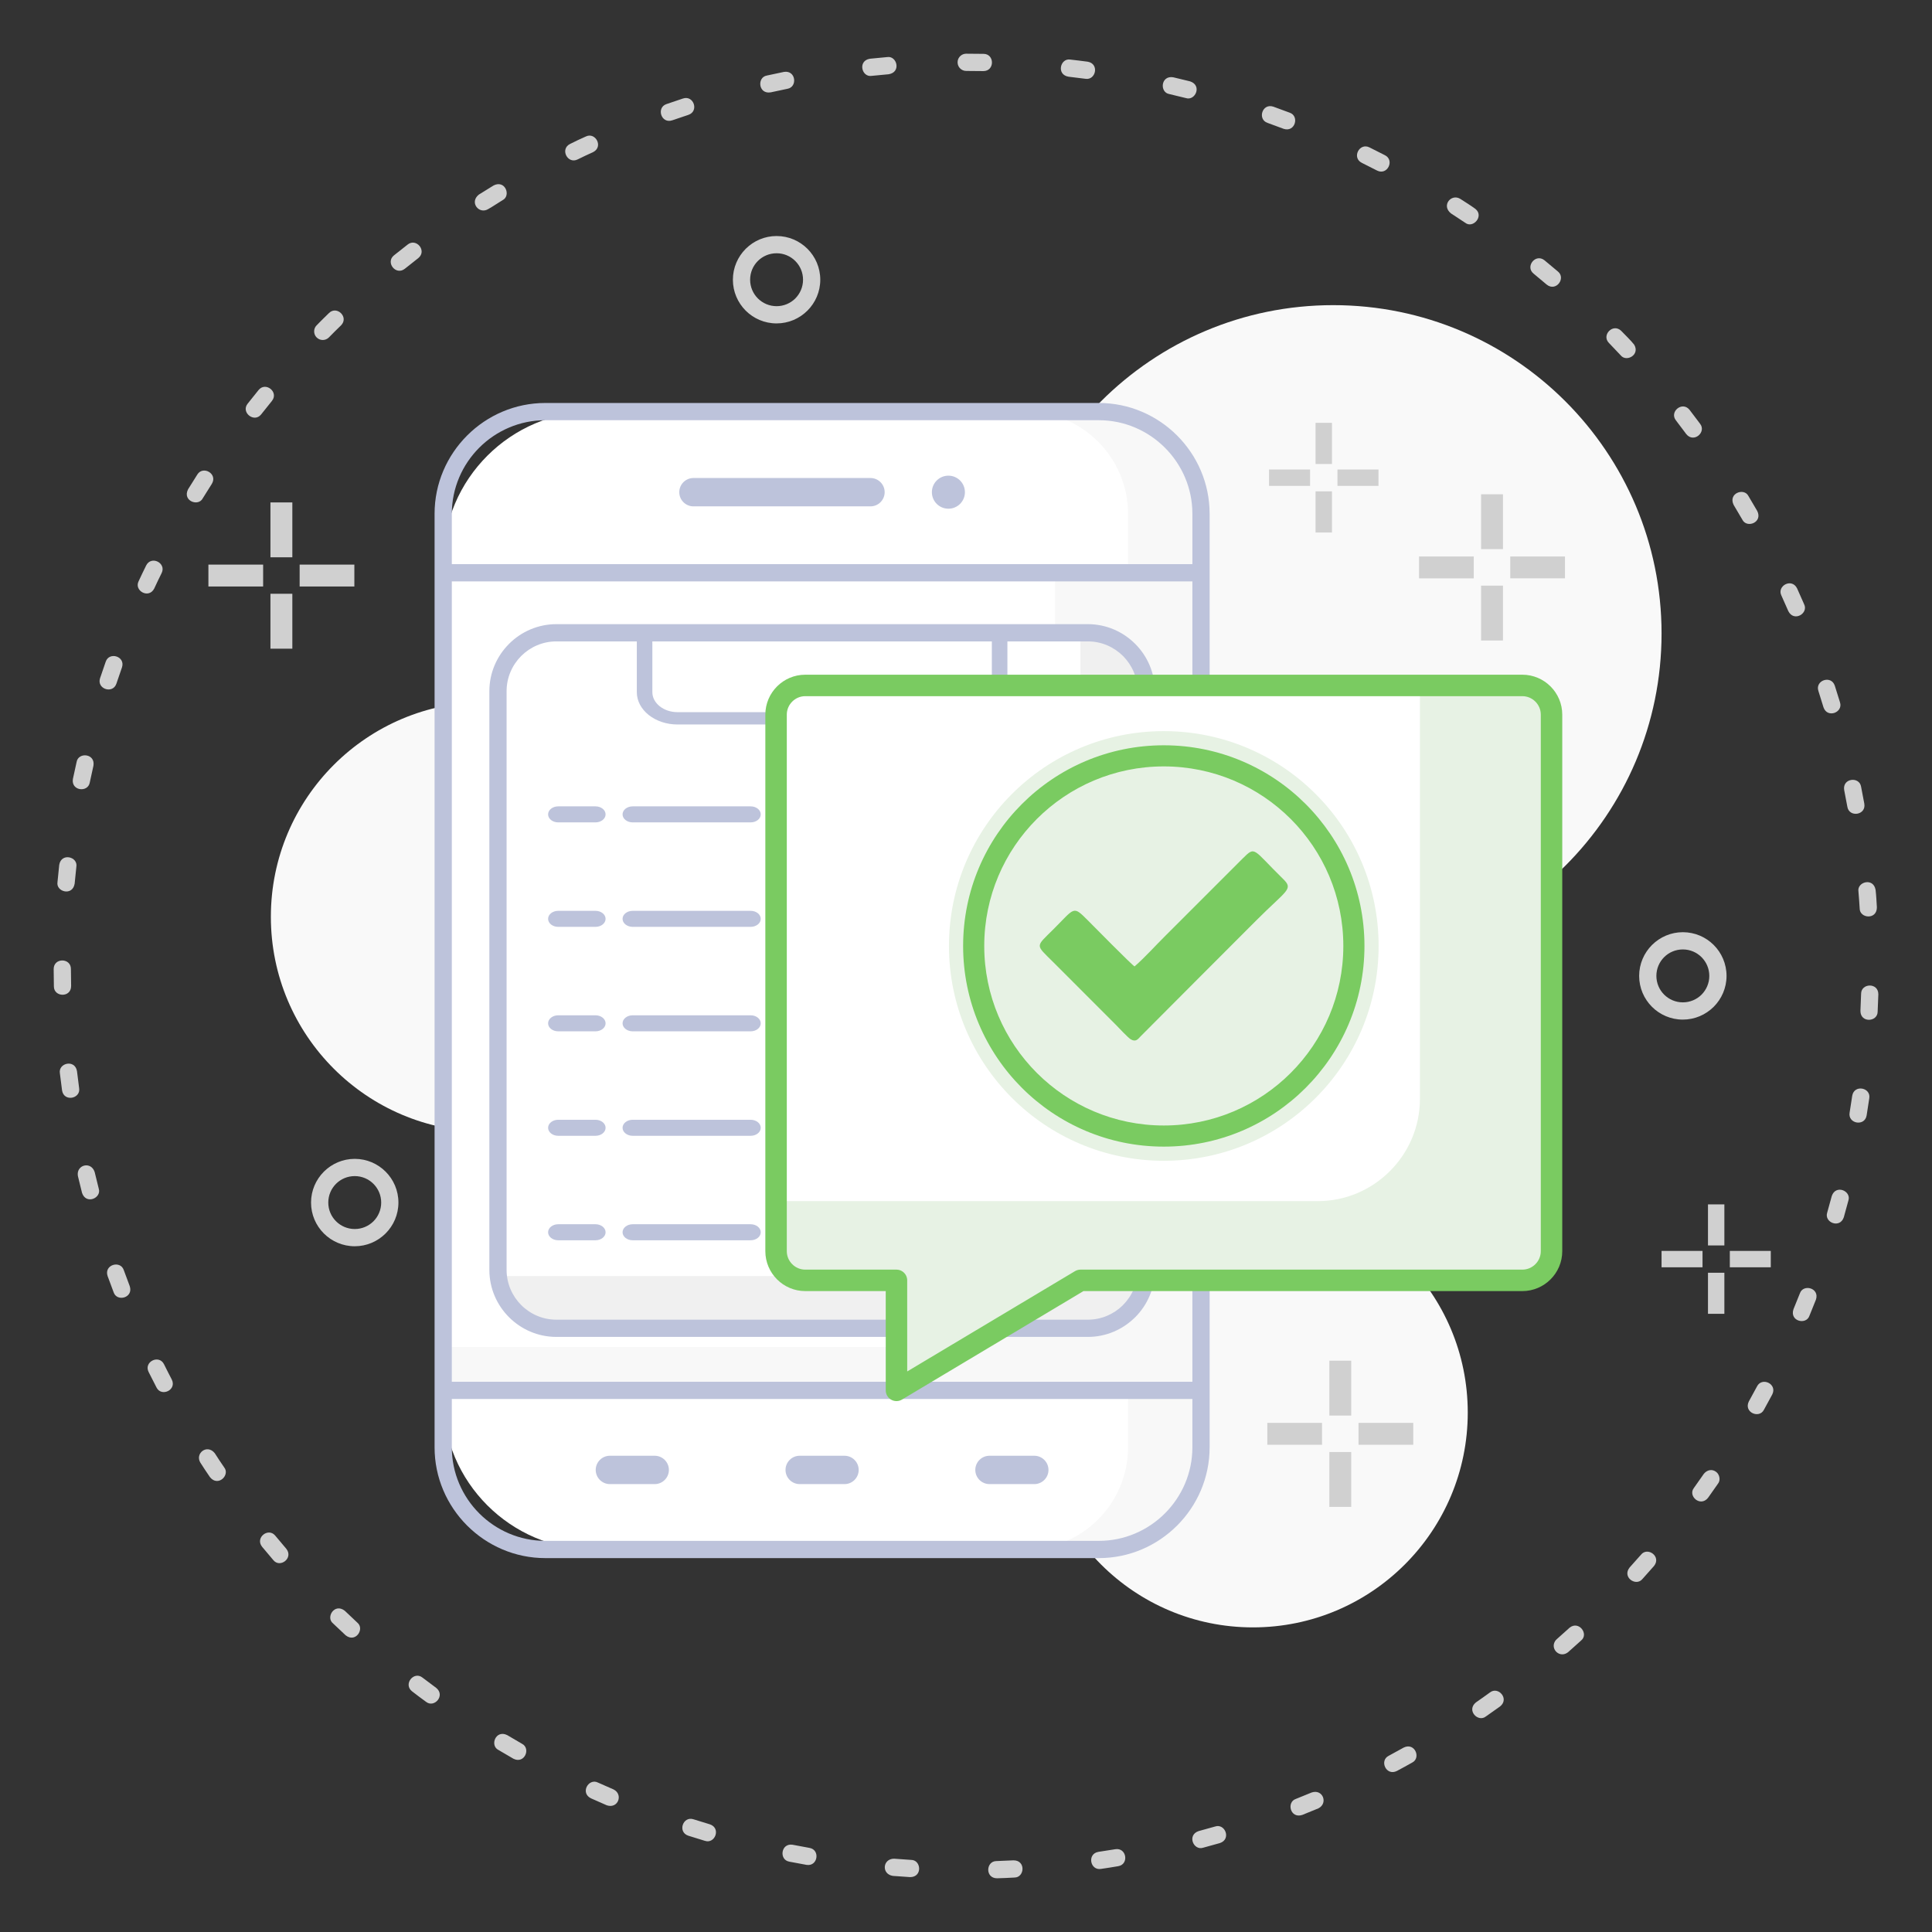 <?xml version="1.0" encoding="UTF-8"?>
<!DOCTYPE svg PUBLIC "-//W3C//DTD SVG 1.1//EN" "http://www.w3.org/Graphics/SVG/1.1/DTD/svg11.dtd">
<!-- Creator: CorelDRAW Home & Student X8 -->
<svg xmlns="http://www.w3.org/2000/svg" xml:space="preserve" width="180px" height="180px" version="1.1" style="shape-rendering:geometricPrecision; text-rendering:geometricPrecision; image-rendering:optimizeQuality; fill-rule:evenodd; clip-rule:evenodd"
viewBox="0 0 18000000 18000000"
 xmlns:xlink="http://www.w3.org/1999/xlink">
 <rect x="0" y="0" width="18000000" height="18000000" fill="#333333" stroke="none"/>
 <defs>
  <style type="text/css">
   <![CDATA[
    .str0 {stroke:#7ACB61;stroke-width:199963;stroke-linecap:round;stroke-linejoin:round}
    .fil2 {fill:none}
    .fil6 {fill:#E7F2E4}
    .fil4 {fill:#F0F0F0}
    .fil3 {fill:#F8F8F8}
    .fil0 {fill:#F9F9F9}
    .fil1 {fill:white}
    .fil7 {fill:#7ACB61;fill-rule:nonzero}
    .fil5 {fill:#BDC3DB;fill-rule:nonzero}
    .fil8 {fill:#D0D0D0;fill-rule:nonzero}
   ]]>
  </style>
    <clipPath id="id0">
     <path d="M5529167 3834735l4260292 0c770089,0 1399979,629891 1399979,1399979l0 7801520c0,770089 -629890,1399979 -1399979,1399979l-4260292 0c-770089,0 -1399979,-629890 -1399979,-1399979l0 -7801520c0,-770088 629890,-1399979 1399979,-1399979z"/>
    </clipPath>
    <clipPath id="id1">
     <path d="M5439520 5895432l4439704 0c440085,0 799971,359886 799971,800089l0 4880025c0,439966 -359886,799853 -799971,799853l-4439704 0c-440084,0 -799971,-359887 -799971,-799853l0 -4880025c0,-440203 359887,-800089 799971,-800089z"/>
    </clipPath>
    <clipPath id="id2">
     <path d="M8352157 11928818l118 1024856 1714511 -1024856 4116550 0c149529,0 271893,-122246 271893,-271893l0 -4998964c0,-149647 -122364,-271893 -271893,-271893l-6680993 0c-149648,0 -271894,122246 -271894,271893l0 4998964c0,149647 122246,271893 271894,271893l849814 0z"/>
    </clipPath>
 </defs>
 <g id="Capa_x0020_1">
  <g id="_828903312">
   <path class="fil0" d="M12421108 2842951c1689589,0 3059213,1369624 3059213,3059213 0,1689707 -1369624,3059332 -3059213,3059332 -1689589,0 -3059332,-1369625 -3059332,-3059332 0,-1689589 1369743,-3059213 3059332,-3059213zm-747884 8316014c1105408,0 2001522,896114 2001522,2001523 0,1105408 -896114,2001522 -2001522,2001522 -1105290,0 -2001404,-896114 -2001404,-2001522 0,-1105409 896114,-2001523 2001404,-2001523zm-7148243 -4618879c1105408,0 2001522,896114 2001522,2001522 0,1105290 -896114,2001404 -2001522,2001404 -1105409,0 -2001405,-896114 -2001405,-2001404 0,-1105408 895996,-2001522 2001405,-2001522z"/>
   <path class="fil1" d="M5529167 3834735l4260292 0c770089,0 1399979,629891 1399979,1399979l0 7801520c0,770089 -629890,1399979 -1399979,1399979l-4260292 0c-770089,0 -1399979,-629890 -1399979,-1399979l0 -7801520c0,-770088 629890,-1399979 1399979,-1399979z"/>
   <g style="clip-path:url(#id0)">
    <g>
    </g>
   </g>
   <path id="1" class="fil2" d="M5529167 3834735l4260292 0c770089,0 1399979,629891 1399979,1399979l0 7801520c0,770089 -629890,1399979 -1399979,1399979l-4260292 0c-770089,0 -1399979,-629890 -1399979,-1399979l0 -7801520c0,-770088 629890,-1399979 1399979,-1399979z"/>
   <path class="fil3" d="M11189438 12953674l0 530794c0,523590 -428155,951745 -951745,951745l-679851 0c523590,0 951745,-428155 951745,-951745l0 -530794 679851 0z"/>
   <path class="fil3" d="M9557842 3834735l679851 0c523590,0 951745,428156 951745,951745l0 543905 -679851 0 0 -543905c0,-523589 -428155,-951745 -951745,-951745z"/>
   <path class="fil3" d="M9829735 5336409l1359703 0 0 7617265 -7060250 0 0 -403470 4748803 0c523589,0 951744,-428155 951744,-951745l0 -6262050z"/>
   <path class="fil1" d="M5439520 5895432l4439704 0c440085,0 799971,359886 799971,800089l0 4880025c0,439966 -359886,799853 -799971,799853l-4439704 0c-440084,0 -799971,-359887 -799971,-799853l0 -4880025c0,-440203 359887,-800089 799971,-800089z"/>
   <g style="clip-path:url(#id1)">
    <g>
    </g>
   </g>
   <path id="1" class="fil2" d="M5439520 5895432l4439704 0c440085,0 799971,359886 799971,800089l0 4880025c0,439966 -359886,799853 -799971,799853l-4439704 0c-440084,0 -799971,-359887 -799971,-799853l0 -4880025c0,-440203 359887,-800089 799971,-800089z"/>
   <path class="fil4" d="M10066195 5895432l122600 0c269767,0 490400,175159 490400,389296l0 5701374c0,214137 -220633,389297 -490400,389297l-5058846 0c-269767,0 -490400,-175160 -490400,-389297l0 -97324 4936246 0c269767,0 490400,-175160 490400,-389296l0 -5604050z"/>
   <path class="fil5" d="M5183454 5815116l4951955 0c171498,0 327524,70276 440557,183309l1417 1418c112324,113032 182128,268468 182128,439493l0 5392276c0,171853 -70276,327878 -183191,440911l-4606 4134c-112679,110435 -266933,179058 -436305,179058l-4951955 0c-171498,0 -327524,-70277 -440675,-183192 -113269,-113033 -183546,-269058 -183546,-440911l0 -5392276c0,-171498 70277,-327524 183310,-440556l1417 -1536c112915,-112324 268468,-182128 439494,-182128zm498668 7747779l417761 0c72639,0 132049,59410 132049,132049l0 0c0,72638 -59410,132048 -132049,132048l-417761 0c-72639,0 -132049,-59410 -132049,-132048l0 0c0,-72639 59410,-132049 132049,-132049zm1768251 0l417880 0c72639,0 131931,59410 131931,132049l0 0c0,72638 -59292,132048 -131931,132048l-417880 0c-72638,0 -131931,-59410 -131931,-132048l0 0c0,-72639 59293,-132049 131931,-132049zm1768370 0l417761 0c72639,0 131931,59410 131931,132049l0 0c0,72638 -59292,132048 -131931,132048l-417761 0c-72757,0 -132049,-59410 -132049,-132048l0 0c0,-72639 59292,-132049 132049,-132049zm-4137810 -9808476l5156760 0c283941,0 542015,116104 728986,303075 186971,186971 303075,445045 303075,728986l0 547803 0 2126 0 2008 0 7613131 0 2126 0 2008 0 528786c0,283941 -116104,542015 -303075,728986 -186971,186971 -445045,303075 -728986,303075l-5156760 0c-283705,0 -541661,-116104 -728632,-303075l-1771 -1653c-186027,-186853 -301658,-444219 -301658,-727333l0 -528786 0 -2008 0 -2126 0 -7613131 0 -2008 0 -2126 0 -547803c0,-283704 116104,-541661 303075,-728750l1653 -1653c186853,-186144 444337,-301658 727333,-301658zm5156760 160632l-5156760 0c-239649,0 -457683,98033 -615599,255831 -157797,157915 -255830,375949 -255830,615598l0 469613 6899736 0 0 -469613c0,-239649 -98151,-457565 -256066,-615480 -158034,-157916 -375832,-255949 -615481,-255949zm-6028189 1501556l0 7456751 6899736 0 0 -7456751 -6899736 0zm0 7617383l0 450478c0,239649 98033,457683 255830,615599 157916,157797 375950,255830 615599,255830l5156760 0c239649,0 457447,-98033 615481,-255948 157915,-157916 256066,-375832 256066,-615481l0 -450478 -6899736 0zm4626557 -8602318c85040,0 153899,68860 153899,153900 0,85040 -68859,153900 -153899,153900 -85041,0 -153900,-68860 -153900,-153900 0,-85040 68859,-153900 153900,-153900zm-2375346 21851l1649549 0c72639,0 131931,59410 131931,132049l0 0c0,72639 -59292,132049 -131931,132049l-1649549 0c-72757,0 -132049,-59410 -132049,-132049l0 0c0,-72639 59292,-132049 132049,-132049zm2925038 1522225l0 473392c0,82678 -42638,158033 -111261,212483 -68505,54449 -163349,88229 -267642,88229l-2694838 0c-104293,0 -199137,-33780 -267759,-88229 -68505,-54450 -111144,-129805 -111144,-212483l0 -473392 -749655 0c-126734,0 -242011,51496 -325989,134411l-1417 1417c-84096,84332 -136183,200318 -136183,327760l0 5392276c0,127443 52324,243428 136183,327288 83859,84095 199845,136183 327406,136183l4951955 0c125316,0 239767,-50434 323272,-131813l4015 -4370c83978,-83860 136183,-199845 136183,-327288l0 -5392276c0,-126733 -51496,-242011 -134411,-325988l-1417 -1417c-84332,-84096 -200318,-136183 -327642,-136183l-749656 0zm-3307839 0l0 473392c0,51024 26339,97560 68741,131222 42521,33662 100986,54568 165357,54568l2694838 0c64253,0 122837,-20906 165239,-54568 42402,-33662 68741,-80198 68741,-131222l0 -473392 -3162916 0zm1228481 1686164c-51851,0 -94017,-33426 -94017,-74647 0,-41339 42166,-74647 94017,-74647l1099148 0c51970,0 94135,33308 94135,74647 0,41221 -42165,74647 -94135,74647l-1099148 0zm0 3893436c-51851,0 -94017,-33425 -94017,-74646 0,-41339 42166,-74765 94017,-74765l1099148 0c51970,0 94135,33426 94135,74765 0,41221 -42165,74646 -94135,74646l-1099148 0zm-2105697 0c-51969,0 -94135,-33425 -94135,-74646 0,-41339 42166,-74765 94135,-74765l347485 0c51851,0 94017,33426 94017,74765 0,41221 -42166,74646 -94017,74646l-347485 0zm693789 0c-51969,0 -94135,-33425 -94135,-74646 0,-41339 42166,-74765 94135,-74765l1099148 0c51969,0 94135,33426 94135,74765 0,41221 -42166,74646 -94135,74646l-1099148 0zm1411908 -973359c-51851,0 -94017,-33425 -94017,-74646 0,-41340 42166,-74765 94017,-74765l1099148 0c51970,0 94135,33425 94135,74765 0,41221 -42165,74646 -94135,74646l-1099148 0zm-2105697 0c-51969,0 -94135,-33425 -94135,-74646 0,-41340 42166,-74765 94135,-74765l347485 0c51851,0 94017,33425 94017,74765 0,41221 -42166,74646 -94017,74646l-347485 0zm693789 0c-51969,0 -94135,-33425 -94135,-74646 0,-41340 42166,-74765 94135,-74765l1099148 0c51969,0 94135,33425 94135,74765 0,41221 -42166,74646 -94135,74646l-1099148 0zm1411908 -973359c-51851,0 -94017,-33426 -94017,-74647 0,-41339 42166,-74764 94017,-74764l1099148 0c51970,0 94135,33425 94135,74764 0,41221 -42165,74647 -94135,74647l-1099148 0zm-2105697 0c-51969,0 -94135,-33426 -94135,-74647 0,-41339 42166,-74764 94135,-74764l347485 0c51851,0 94017,33425 94017,74764 0,41221 -42166,74647 -94017,74647l-347485 0zm693789 0c-51969,0 -94135,-33426 -94135,-74647 0,-41339 42166,-74764 94135,-74764l1099148 0c51969,0 94135,33425 94135,74764 0,41221 -42166,74647 -94135,74647l-1099148 0zm1411908 -973359c-51851,0 -94017,-33426 -94017,-74647 0,-41339 42166,-74646 94017,-74646l1099148 0c51970,0 94135,33307 94135,74646 0,41221 -42165,74647 -94135,74647l-1099148 0zm-2105697 0c-51969,0 -94135,-33426 -94135,-74647 0,-41339 42166,-74646 94135,-74646l347485 0c51851,0 94017,33307 94017,74646 0,41221 -42166,74647 -94017,74647l-347485 0zm693789 0c-51969,0 -94135,-33426 -94135,-74647 0,-41339 42166,-74646 94135,-74646l1099148 0c51969,0 94135,33307 94135,74646 0,41221 -42166,74647 -94135,74647l-1099148 0zm-693789 -973359c-51969,0 -94135,-33426 -94135,-74647 0,-41339 42166,-74647 94135,-74647l347485 0c51851,0 94017,33308 94017,74647 0,41221 -42166,74647 -94017,74647l-347485 0zm693789 0c-51969,0 -94135,-33426 -94135,-74647 0,-41339 42166,-74647 94135,-74647l1099148 0c51969,0 94135,33308 94135,74647 0,41221 -42166,74647 -94135,74647l-1099148 0z"/>
   <path class="fil1" d="M8352157 11928818l118 1024856 1714511 -1024856 4116550 0c149529,0 271893,-122246 271893,-271893l0 -4998964c0,-149647 -122364,-271893 -271893,-271893l-6680993 0c-149648,0 -271894,122246 -271894,271893l0 4998964c0,149647 122246,271893 271894,271893l849814 0z"/>
   <g style="clip-path:url(#id2)">
    <g>
     <path id="1" class="fil6" d="M8352157 11928818l118 1024856 1714511 -1024856 4116550 0c149529,0 271893,-122246 271893,-271893l0 -4998964c0,-149647 -122364,-271893 -271893,-271893l-954225 0 0 3852688c0,523590 -428274,951863 -951745,951863l-5046917 0 0 466306c0,149647 122246,271893 271894,271893l849814 0z"/>
     <ellipse class="fil6" cx="10842769" cy="8813214" rx="2001463" ry="2001482"/>
     <path class="fil7" d="M10842780 6943674c516149,0 983635,209176 1321907,547566 338390,338390 547685,805759 547685,1322025 0,516149 -209295,983635 -547685,1321907 -338272,338391 -805758,547685 -1321907,547685 -516148,0 -983635,-209294 -1322025,-547685 -338272,-338272 -547566,-805758 -547566,-1321907 0,-516266 209294,-983635 547566,-1322025 338390,-338390 805877,-547566 1322025,-547566zm-272366 2060224c-30473,-18190 -382209,-375950 -438431,-432171 -135946,-135947 -117167,-114569 -314059,82678 -173506,173742 -174687,139844 -118,314650l574850 575086c28111,28347 116813,124372 142561,139254 47599,27638 67087,-2362 92127,-28465l499731 -501503c194885,-195239 383627,-384336 578630,-579456 285004,-285240 348075,-287957 248153,-385517 -284650,-278035 -254649,-310752 -376423,-189806l-719773 719655c-93308,92246 -190160,201499 -287248,285595zm1455256 -1373522c-302721,-302721 -720955,-489928 -1182890,-489928 -461935,0 -880169,187207 -1182889,489928 -302603,302602 -489928,720836 -489928,1182889 0,461935 187325,880169 489928,1182772 302720,302720 720954,489927 1182889,489927 461935,0 880169,-187207 1182890,-489927 302602,-302603 489809,-720837 489809,-1182772 0,-462053 -187207,-880287 -489809,-1182889z"/>
    </g>
   </g>
   <path class="fil2 str0" d="M8352157 11928818l118 1024856 1714511 -1024856 4116550 0c149529,0 271893,-122246 271893,-271893l0 -4998964c0,-149647 -122364,-271893 -271893,-271893l-6680993 0c-149648,0 -271894,122246 -271894,271893l0 4998964c0,149647 122246,271893 271894,271893l849814 0z"/>
   <path class="fil8" d="M9001890 500322c-40276,0 -72875,29646 -79135,66496 -8386,50670 30355,94136 79135,94136l159451 1417c108544,0 105355,-160632 2126,-160632l-161577 -1417zm6478431 11306841l0 -152601 381738 0 0 152601 -381738 0zm432526 -203507l0 -382682 152718 0 0 382682 -152718 0zm203506 50906l381619 0 0 152601 -381619 0 0 -152601zm-50788 203389l0 382682 -152718 0 0 -382682 152718 0zm-8830391 -9658946c112442,0 214254,45591 287956,119175 73466,73584 119175,175514 119175,287957 0,112088 -45709,213900 -119175,287484l-1535 1417c-73466,72993 -174806,118112 -286421,118112 -112325,0 -214255,-45591 -287839,-119175 -73583,-73702 -119175,-175514 -119175,-287838 0,-112089 45592,-213901 119175,-287603l1772 -1771c73702,-72757 174805,-117758 286067,-117758zm4571989 11261487l0 -203979 509888 0 0 203979 -509888 0zm1413680 -8072232l0 -203861 509888 0 0 203861 -509888 0zm-11279203 76064l0 -203979 509888 0 0 203979 -509888 0zm9881586 -937335l0 -152955 382446 0 0 152955 -382446 0zm3855405 4158125c112442,0 214255,45591 287956,119293 73466,73584 119175,175396 119175,287838 0,112088 -45709,213901 -119175,287603l-1535 1417c-73465,72875 -174805,118112 -286421,118112 -112324,0 -214255,-45710 -287838,-119293 -73584,-73584 -119175,-175396 -119175,-287839 0,-111970 45591,-213782 119175,-287602l1771 -1653c73702,-72757 174806,-117876 286067,-117876zm-12373627 2111721c112324,0 214137,45591 287838,119293 73584,73583 119175,175396 119175,287838 0,112088 -45591,213900 -119175,287602l-1417 1417c-73584,72875 -174923,118112 -286421,118112 -112442,0 -214373,-45709 -287957,-119293 -73583,-73583 -119174,-175396 -119174,-287838 0,-111970 45591,-213782 119174,-287484l1772 -1772c73702,-72757 174806,-117875 286185,-117875zm174333 232798c-44646,-44528 -106301,-72166 -174333,-72166 -67678,0 -129096,27047 -173270,70749l-1063 1063c-44646,44646 -72166,106418 -72166,174687 0,68150 27520,129805 72166,174333 44528,44528 106183,72166 174333,72166 67324,0 128388,-26929 172798,-70394l1535 -1418c44646,-44882 72166,-106537 72166,-174687 0,-68032 -27638,-129805 -72166,-174333zm12373627 -2111721c-44528,-44528 -106183,-72166 -174333,-72166 -67678,0 -128978,27048 -173152,70749l-1063 1063c-44646,44646 -72284,106419 -72284,174687 0,68151 27638,129805 72284,174333 44528,44528 106183,72167 174215,72167 67442,0 128506,-26930 172916,-70395l1417 -1417c44646,-44883 72284,-106537 72284,-174688 0,-68150 -27638,-129805 -72284,-174333zm-3596268 -4594903l0 -383390 152837 0 0 383390 -152837 0zm203979 51025l382328 0 0 152955 -382328 0 0 -152955zm-51142 203861l0 383509 -152837 0 0 -383509 152837 0zm-9889972 614417l0 -511306 203979 0 0 511306 -203979 0zm272011 68033l509889 0 0 203979 -509889 0 0 -203979zm-68032 271893l0 511306 -203979 0 0 -511306 203979 0zm11075224 -415872l0 -511306 203861 0 0 511306 -203861 0zm271893 68033l509889 0 0 203861 -509889 0 0 -203861zm-68032 271893l0 511306 -203861 0 0 -511306 203861 0zm-1617541 7732188l0 -511306 203979 0 0 511306 -203979 0zm272011 68033l509889 0 0 203979 -509889 0 0 -203979zm-68032 271893l0 511306 -203979 0 0 -511306 203979 0zm-5179556 -11096602c-44528,-44647 -106183,-72167 -174333,-72167 -67678,0 -128978,27048 -173152,70749l-1181 1063c-44647,44528 -72167,106419 -72167,174688 0,68032 27639,129686 72167,174333 44646,44528 106300,72166 174333,72166 67442,0 128387,-27048 172915,-70395l1418 -1535c44646,-44883 72166,-106537 72166,-174569 0,-68151 -27520,-129805 -72166,-174333zm870365 -1740023c119648,-19843 75238,-174806 -14173,-159924l-161341 15473c-115749,19252 -75827,175042 17127,159569l158387 -15118zm-944067 135710c97088,-16299 79489,-176104 -32363,-157443l-158506 33780c-93544,15591 -80316,175987 35079,156734l155790 -33071zm-922217 242720c100631,-33544 49607,-185790 -50552,-152364l-153545 51851c-96734,32244 -50552,186026 53386,151419l150711 -50906zm-888555 347603c100513,-50316 21733,-190278 -66969,-145986 -48308,21260 -100159,45591 -147168,69449 -96024,47954 -22559,190751 70631,144215 46891,-23032 95671,-46536 143506,-67678zm-842609 447171c80198,-40040 26102,-192050 -83269,-137364l-138191 85631c-90355,72285 1654,186144 86694,135238 44174,-24567 90592,-56930 134766,-83505zm-786034 540362c85040,-67915 -18071,-191105 -98387,-126853l-127561 100750c-81261,65079 17599,191577 101576,124490l124372 -98387zm-719419 626346c76418,-76418 -38977,-188034 -112206,-114804 -38859,37323 -77482,76064 -115159,114450 -30591,30591 -30237,82088 118,112442 32244,32245 82678,31891 114686,-118 36851,-37677 74647,-75591 112561,-111970zm-643473 703592c66261,-82796 -59410,-182955 -125081,-100749l-101221 126498c-65080,81261 60591,181301 125316,100513l100986 -126262zm-559732 772333c56930,-94725 -83741,-172679 -135828,-85749l-86104 137246c-54686,109371 97324,163467 137364,83269l84568 -134766zm-467959 831743c46536,-93308 -96261,-166773 -144214,-70749 -24095,48308 -47363,97797 -70277,146813 -44292,88702 95671,167719 145986,66970 21969,-47717 45001,-96261 68505,-143034zm-369572 879106c34607,-103820 -119174,-150002 -151419,-53268l-52560 153309c-33425,100159 118821,151183 152365,50552l51614 -150593zm-265751 915839c19252,-115513 -141144,-128742 -156734,-35197l-34607 158388c-18662,111734 141143,129450 157325,32244l34016 -155435zm-158979 940524c15473,-92954 -140435,-132875 -159687,-17126l-16299 161341c-15000,89292 139962,133702 159923,14055l16063 -158270zm-50906 952572c0,-104411 -160632,-106183 -160632,1063l2008 162049c0,100868 160632,106891 160632,-4015l-2008 -159097zm56576 952335c-18898,-113387 -175396,-76418 -159451,19252l20433 160751c18189,109371 175514,77009 158979,-22323l-19961 -157680zm164648 939580c-34607,-104175 -173507,-66852 -156262,37087l38622 157443c37914,113505 184609,47362 155553,-40158l-37913 -154372zm271420 914067c-31535,-94608 -186144,-50670 -150828,55276l56457 151892c30473,91536 186381,51615 149766,-57993l-55395 -149175zm374769 877098c-47008,-94017 -190987,-23032 -143388,72284l73584 144451c45119,90355 191341,23740 141852,-75001 -24803,-46772 -48425,-94371 -72048,-141734zm472920 828790c-71222,-89056 -186144,1418 -134530,87521 28347,45237 59647,91064 89765,135474 75356,94253 189452,-19606 132522,-90710 -29410,-43229 -60119,-88111 -87757,-132285zm563984 768790c-64253,-80316 -190869,18189 -123191,102875l104411 124018c62363,78071 190632,-18426 121182,-105238l-102402 -121655zm648079 699930c-96261,-77009 -180121,60946 -110907,116340l117876 111262c93426,74764 180592,-60592 108662,-118230l-115631 -109372zm723198 621977c-80079,-64017 -181301,60591 -98151,127088 42048,33662 87403,66025 130868,98269 76419,61182 183546,-58701 94726,-129805l-127443 -95552zm789341 535755c-107363,-53623 -164057,97206 -81851,138309l139962 81851c103939,51970 164530,-96969 79135,-139726l-137246 -80434zm845090 441974c-86576,-43229 -167955,95435 -65197,146813l148230 65316c105474,35079 154963,-101812 62717,-147994l-145750 -64135zm890681 342288c-97796,-32599 -151655,118584 -48662,152955l154845 47835c94371,31418 152246,-118466 45945,-153899l-152128 -46891zm923634 237287c-109371,-18308 -129923,141143 -30354,157679l159333 29646c105473,17599 130513,-140907 27283,-158152l-156262 -29173zm945013 129923c-106419,0 -119884,142206 -12284,160159l161695 11339c117285,0 103702,-160278 9213,-160278l-158624 -11220zm953516 22087c-98151,0 -107363,160395 6260,160395 53741,-1889 108191,-3425 161813,-6968 94490,0 108073,-160278 -9094,-160278l-158979 6851zm950091 -85868c-107127,17835 -77599,175869 24213,158861 53387,-7796 107128,-15945 160278,-25276 103112,-17126 78190,-175751 -27402,-158152l-157089 24567zm934147 -193585c-111262,37087 -47599,184845 41929,154963l156144 -43347c107718,-35906 48190,-185199 -44882,-154254l-153191 42638zm905326 -299531c-89056,29646 -52087,186380 59883,149057l150002 -61182c92364,-46064 42875,-183073 -62599,-147876l-147286 60001zm864933 -401698c-88584,44291 -24095,191459 76655,141143 47481,-25630 95198,-51260 142088,-77954 85395,-42756 24804,-191695 -79253,-139726l-139490 76537zm813436 -498078c-92363,73938 19370,189806 92363,131340l132286 -93544c89528,-71694 -18898,-190514 -94844,-129805 -42639,31300 -86340,61772 -129805,92009zm751545 -587606c-6378,5197 -11575,12638 -15472,18544 -45119,75237 46536,161931 122009,101576l120710 -108073c75592,-60473 -20551,-188860 -106300,-120237l-120947 108190zm679970 -669103c-73230,91536 60355,181065 119411,107245l107600 -121064c71103,-88820 -60119,-181538 -121183,-105120l-105828 118939zm599535 -741979c-60355,75474 59056,182956 130868,93073l93190 -132404c25512,-31890 14056,-83977 -15472,-107600 -39450,-31654 -87167,-20551 -116931,16772l-91655 130159zm511188 -805286c-50906,101695 96852,165002 140671,77482l77363 -142207c49371,-98741 -96733,-165356 -141970,-75001l-76064 139726zm415517 -858318c-37559,112915 119411,148703 148821,60709l60591 -150356c36615,-109490 -119292,-149411 -149765,-57993l-59647 147640zm314532 -900839c-30709,91891 118112,152719 154490,43820l42875 -156262c29528,-88466 -117758,-153427 -155199,-40985l-42166 153427zm208585 -930484c-17244,102993 141026,131222 158625,25276l24685 -160160c16536,-99332 -140789,-131695 -158979,-22323l-24331 157207zm100868 -948438c0,114568 160396,104057 160396,6969l6496 -162050c0,-110789 -160632,-104765 -160632,-4016l-6260 159097zm-6969 -953989c0,92009 160278,108781 160278,-11220 -3425,-52678 -5788,-109490 -11929,-161577 -19961,-119648 -174924,-75238 -159924,14173 4725,52678 8032,105828 11575,158624zm-114686 -947020c16890,100513 175868,78662 157915,-29174l-30236 -159333c-16182,-97206 -175987,-79489 -157325,32245l29646 156262zm-222523 -927650c35197,105356 185436,48662 153664,-46772l-48308 -154727c-34016,-101930 -185672,-49252 -152719,49489l47363 152010zm-327406 -895642c51851,103702 189806,21142 147049,-64371l-65670 -148112c-50315,-100631 -190396,-21732 -145986,66969l64607 145514zm-428391 -852176c41693,83268 191931,25276 138781,-80907l-82206 -139608c-40040,-80198 -191931,-26103 -137364,83387l80789 137128zm-522881 -797845c70276,87757 190750,-18662 128624,-96262l-97561 -129214c-67914,-84922 -191105,18189 -126852,98387l95789 127089zm-610284 -733120c52678,65788 182011,-5079 125199,-99805 -34135,-42756 -81379,-87875 -120002,-127797 -76418,-76418 -188034,39095 -114804,112325l109607 115277zm-689536 -659182c86930,69450 182010,-60001 103702,-122600l-124372 -103939c-84095,-67323 -182601,59411 -101458,124372l122128 102167zm-759932 -576504c72639,57993 178940,-62127 95199,-129096 -44056,-32599 -95080,-63662 -141380,-93781 -85041,-50906 -177050,62954 -86812,135238l132993 87639zm-820640 -486148c96615,48308 165829,-96615 73229,-143033l-144687 -72993c-93190,-46536 -166774,96261 -70631,144214l142089 71812zm-870838 -388942c107245,35788 149883,-119175 56221,-150474l-152128 -55985c-103939,-34607 -150120,119174 -53387,151419l149294 55040zm-910052 -286303c85986,28583 153900,-117521 38977,-155789l-157443 -38032c-116576,-19489 -128269,141025 -36142,156380l154608 37441zm-936390 -179766c96734,16063 132285,-140671 20315,-159333 -53622,-6850 -107363,-14055 -160986,-19725 -92954,-15590 -132994,140317 -17126,159569l157797 19489z"/>
  </g>
 </g>
</svg>
